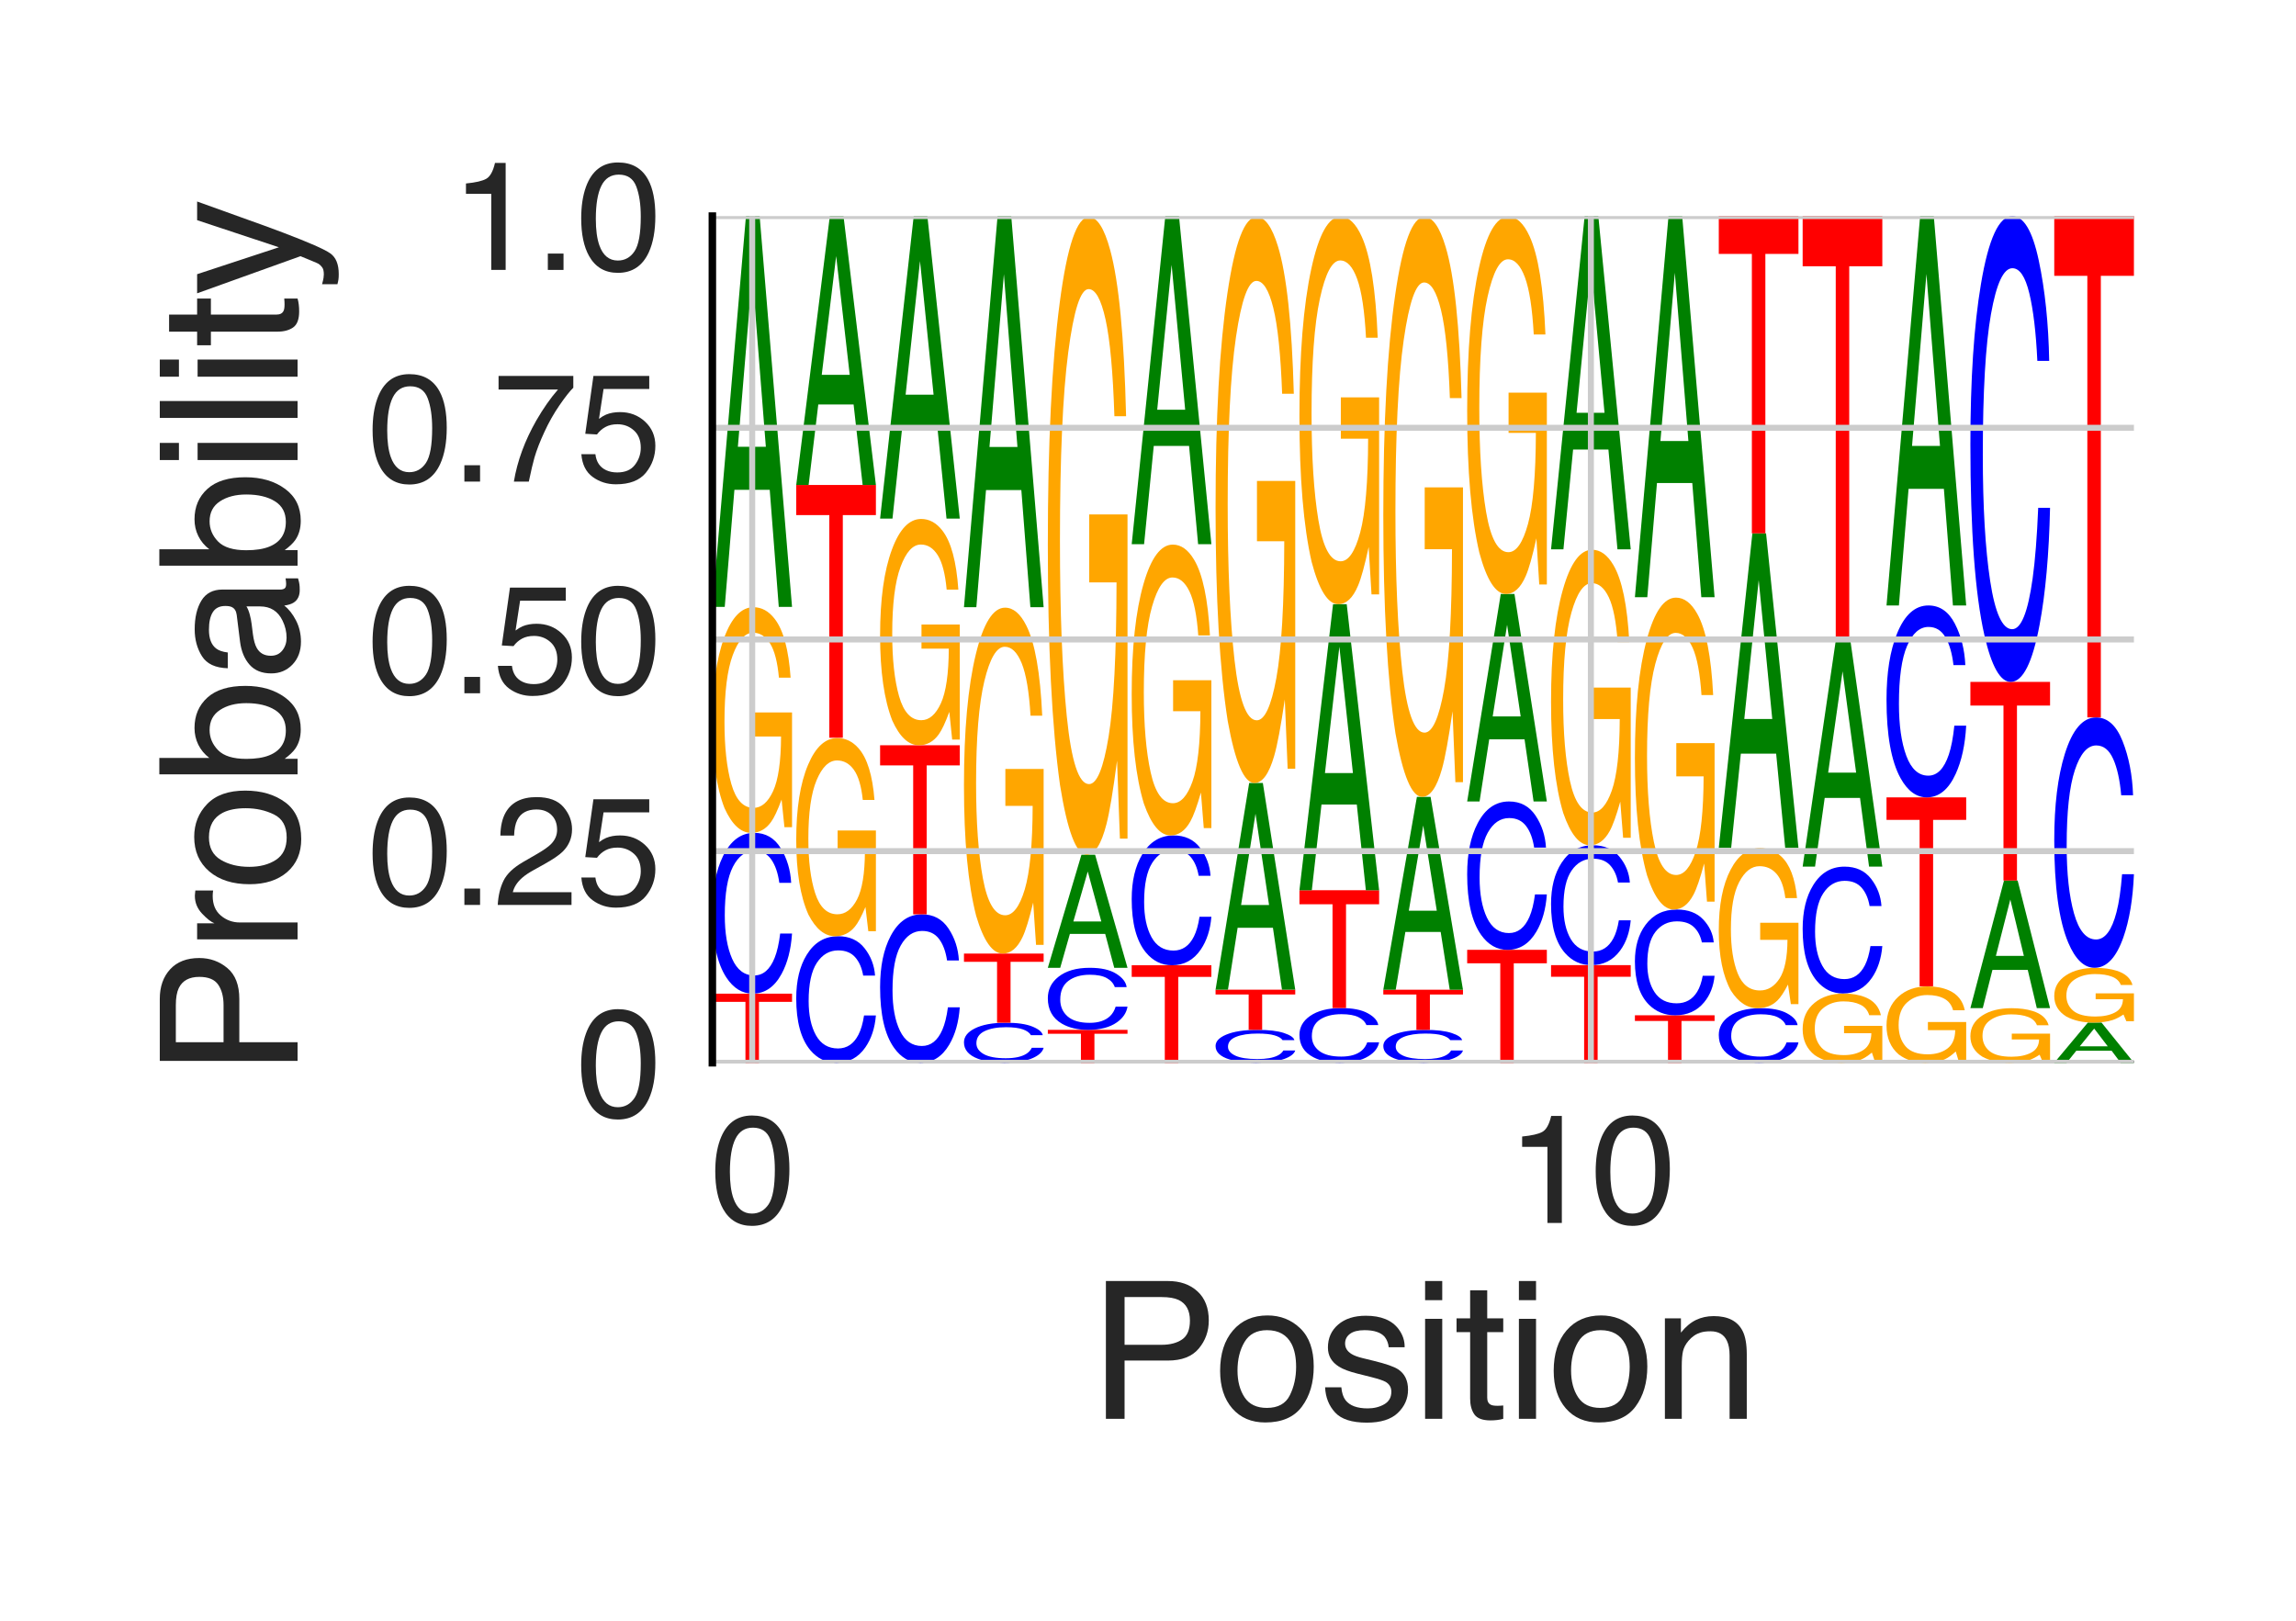 <?xml version="1.0" encoding="utf-8" standalone="no"?>
<!DOCTYPE svg PUBLIC "-//W3C//DTD SVG 1.1//EN"
  "http://www.w3.org/Graphics/SVG/1.1/DTD/svg11.dtd">
<svg height="216pt" version="1.1" viewBox="0 0 306 216" width="306pt" xmlns="http://www.w3.org/2000/svg" xmlns:xlink="http://www.w3.org/1999/xlink">
 <defs>
  <style type="text/css">*{stroke-linecap:butt;stroke-linejoin:round;}</style>
 </defs>
 <g id="figure_1">
  <g id="patch_1">
   <path d="M 0 216 
L 306 216 
L 306 0 
L 0 0 
z
" style="fill:#ffffff;"/>
  </g>
  <g id="axes_1">
   <g id="patch_2">
    <path d="M 94.94 141.64 
L 284.4 141.64 
L 284.4 28.8 
L 94.94 28.8 
z
" style="fill:#ffffff;"/>
   </g>
   <g id="line2d_1">
    <path clip-path="url(#p9d8a1fdedc)" d="M 94.94 141.64 
L 284.4 141.64 
" style="fill:none;stroke:#000000;stroke-linecap:round;stroke-width:0.5;"/>
   </g>
   <g id="patch_3">
    <path clip-path="url(#p9d8a1fdedc)" d="M 105.559 132.426 
L 105.559 133.524 
L 101.149 133.524 
L 101.149 141.64 
L 99.35 141.64 
L 99.35 133.524 
L 94.94 133.524 
L 94.94 132.426 
L 105.559 132.426 
z
" style="fill:#ff0000;"/>
   </g>
   <g id="patch_4">
    <path clip-path="url(#p9d8a1fdedc)" d="M 100.523 110.998 
Q 102.797 110.998 104.051 113.037 
Q 105.306 115.071 105.444 117.659 
L 103.864 117.659 
Q 103.595 115.696 102.792 114.548 
Q 101.989 113.396 100.539 113.396 
Q 98.771 113.396 97.683 115.51 
Q 96.596 117.619 96.596 121.98 
Q 96.596 125.557 97.576 127.781 
Q 98.56 130.002 100.508 130.002 
Q 102.299 130.002 103.238 127.662 
Q 103.733 126.43 103.978 124.418 
L 105.559 124.418 
Q 105.347 127.631 104.158 129.807 
Q 102.732 132.426 100.312 132.426 
Q 98.226 132.426 96.807 130.277 
Q 94.94 127.44 94.94 121.51 
Q 94.94 117.012 96.343 114.131 
Q 97.858 110.998 100.523 110.998 
z
M 100.197 110.998 
L 100.197 110.998 
z
" style="fill:#0000ff;"/>
   </g>
   <g id="patch_5">
    <path clip-path="url(#p9d8a1fdedc)" d="M 100.416 80.925 
Q 102.055 80.925 103.25 82.482 
Q 104.981 84.716 105.369 90.319 
L 103.812 90.319 
Q 103.526 87.188 102.632 85.756 
Q 101.738 84.324 100.376 84.324 
Q 98.763 84.324 97.659 87.306 
Q 96.555 90.281 96.555 96.176 
Q 96.555 101.268 97.464 104.468 
Q 98.376 107.668 100.432 107.668 
Q 102.006 107.668 103.039 105.427 
Q 104.072 103.179 104.095 98.156 
L 100.457 98.156 
L 100.457 94.95 
L 105.559 94.95 
L 105.559 110.238 
L 104.546 110.238 
L 104.166 106.56 
Q 103.369 108.72 102.751 109.56 
Q 101.713 110.998 100.115 110.998 
Q 98.052 110.998 96.563 107.711 
Q 94.94 103.584 94.94 96.388 
Q 94.94 89.211 96.522 84.972 
Q 98.026 80.925 100.416 80.925 
z
M 100.156 80.882 
L 100.156 80.882 
z
" style="fill:#ffa600;"/>
   </g>
   <g id="patch_6">
    <path clip-path="url(#p9d8a1fdedc)" d="M 102.068 59.543 
L 100.261 36.537 
L 98.34 59.543 
L 102.068 59.543 
z
M 99.419 28.8 
L 101.241 28.8 
L 105.559 80.882 
L 103.791 80.882 
L 102.586 65.283 
L 97.879 65.283 
L 96.591 80.882 
L 94.94 80.882 
L 99.419 28.8 
z
M 100.253 28.8 
L 100.253 28.8 
z
" style="fill:#008000;"/>
   </g>
   <g id="patch_7">
    <path clip-path="url(#p9d8a1fdedc)" d="M 111.701 124.775 
Q 113.975 124.775 115.229 126.379 
Q 116.483 127.98 116.622 130.018 
L 115.041 130.018 
Q 114.773 128.472 113.969 127.569 
Q 113.166 126.662 111.716 126.662 
Q 109.948 126.662 108.861 128.326 
Q 107.773 129.986 107.773 133.418 
Q 107.773 136.233 108.754 137.984 
Q 109.737 139.732 111.685 139.732 
Q 113.477 139.732 114.415 137.89 
Q 114.911 136.921 115.156 135.337 
L 116.736 135.337 
Q 116.525 137.866 115.336 139.579 
Q 113.909 141.64 111.49 141.64 
Q 109.403 141.64 107.985 139.948 
Q 106.118 137.716 106.118 133.049 
Q 106.118 129.508 107.521 127.241 
Q 109.036 124.775 111.701 124.775 
z
M 111.375 124.775 
L 111.375 124.775 
z
" style="fill:#0000ff;"/>
   </g>
   <g id="patch_8">
    <path clip-path="url(#p9d8a1fdedc)" d="M 111.594 98.363 
Q 113.232 98.363 114.427 99.729 
Q 116.159 101.692 116.546 106.613 
L 114.989 106.613 
Q 114.703 103.863 113.809 102.605 
Q 112.916 101.348 111.554 101.348 
Q 109.941 101.348 108.837 103.967 
Q 107.733 106.58 107.733 111.757 
Q 107.733 116.23 108.642 119.04 
Q 109.553 121.85 111.609 121.85 
Q 113.184 121.85 114.217 119.882 
Q 115.25 117.908 115.273 113.496 
L 111.635 113.496 
L 111.635 110.68 
L 116.736 110.68 
L 116.736 124.108 
L 115.724 124.108 
L 115.344 120.877 
Q 114.546 122.774 113.928 123.512 
Q 112.89 124.775 111.293 124.775 
Q 109.229 124.775 107.741 121.888 
Q 106.118 118.263 106.118 111.943 
Q 106.118 105.64 107.7 101.916 
Q 109.204 98.363 111.594 98.363 
z
M 111.333 98.324 
L 111.333 98.324 
z
" style="fill:#ffa600;"/>
   </g>
   <g id="patch_9">
    <path clip-path="url(#p9d8a1fdedc)" d="M 116.736 64.634 
L 116.736 68.648 
L 112.326 68.648 
L 112.326 98.324 
L 110.528 98.324 
L 110.528 68.648 
L 106.118 68.648 
L 106.118 64.634 
L 116.736 64.634 
z
" style="fill:#ff0000;"/>
   </g>
   <g id="patch_10">
    <path clip-path="url(#p9d8a1fdedc)" d="M 113.245 49.952 
L 111.439 34.123 
L 109.518 49.952 
L 113.245 49.952 
z
M 110.596 28.8 
L 112.418 28.8 
L 116.736 64.634 
L 114.969 64.634 
L 113.763 53.902 
L 109.057 53.902 
L 107.769 64.634 
L 106.118 64.634 
L 110.596 28.8 
z
M 111.431 28.8 
L 111.431 28.8 
z
" style="fill:#008000;"/>
   </g>
   <g id="patch_11">
    <path clip-path="url(#p9d8a1fdedc)" d="M 122.878 121.855 
Q 125.152 121.855 126.407 123.737 
Q 127.661 125.616 127.799 128.005 
L 126.219 128.005 
Q 125.95 126.192 125.147 125.133 
Q 124.344 124.069 122.894 124.069 
Q 121.126 124.069 120.039 126.021 
Q 118.951 127.968 118.951 131.995 
Q 118.951 135.297 119.932 137.352 
Q 120.915 139.402 122.863 139.402 
Q 124.654 139.402 125.593 137.241 
Q 126.088 136.103 126.334 134.246 
L 127.914 134.246 
Q 127.703 137.212 126.514 139.222 
Q 125.087 141.64 122.667 141.64 
Q 120.581 141.64 119.162 139.655 
Q 117.295 137.036 117.295 131.561 
Q 117.295 127.408 118.698 124.748 
Q 120.213 121.855 122.878 121.855 
z
M 122.552 121.855 
L 122.552 121.855 
z
" style="fill:#0000ff;"/>
   </g>
   <g id="patch_12">
    <path clip-path="url(#p9d8a1fdedc)" d="M 127.914 99.323 
L 127.914 102.007 
L 123.504 102.007 
L 123.504 121.855 
L 121.705 121.855 
L 121.705 102.007 
L 117.295 102.007 
L 117.295 99.323 
L 127.914 99.323 
z
" style="fill:#ff0000;"/>
   </g>
   <g id="patch_13">
    <path clip-path="url(#p9d8a1fdedc)" d="M 122.772 69.163 
Q 124.41 69.163 125.605 70.724 
Q 127.337 72.965 127.724 78.584 
L 126.167 78.584 
Q 125.881 75.443 124.987 74.007 
Q 124.093 72.572 122.731 72.572 
Q 121.118 72.572 120.014 75.562 
Q 118.911 78.546 118.911 84.458 
Q 118.911 89.565 119.819 92.774 
Q 120.731 95.983 122.787 95.983 
Q 124.362 95.983 125.395 93.735 
Q 126.428 91.481 126.45 86.443 
L 122.812 86.443 
L 122.812 83.228 
L 127.914 83.228 
L 127.914 98.561 
L 126.901 98.561 
L 126.521 94.871 
Q 125.724 97.038 125.106 97.88 
Q 124.068 99.323 122.47 99.323 
Q 120.407 99.323 118.918 96.026 
Q 117.295 91.887 117.295 84.67 
Q 117.295 77.472 118.878 73.221 
Q 120.382 69.163 122.772 69.163 
z
M 122.511 69.119 
L 122.511 69.119 
z
" style="fill:#ffa600;"/>
   </g>
   <g id="patch_14">
    <path clip-path="url(#p9d8a1fdedc)" d="M 124.423 52.6 
L 122.616 34.789 
L 120.696 52.6 
L 124.423 52.6 
z
M 121.774 28.8 
L 123.596 28.8 
L 127.914 69.119 
L 126.146 69.119 
L 124.941 57.044 
L 120.234 57.044 
L 118.946 69.119 
L 117.295 69.119 
L 121.774 28.8 
z
M 122.608 28.8 
L 122.608 28.8 
z
" style="fill:#008000;"/>
   </g>
   <g id="patch_15">
    <path clip-path="url(#p9d8a1fdedc)" d="M 134.056 136.303 
Q 136.33 136.303 137.584 136.811 
Q 138.838 137.317 138.977 137.962 
L 137.396 137.962 
Q 137.128 137.473 136.325 137.187 
Q 135.521 136.9 134.072 136.9 
Q 132.304 136.9 131.216 137.427 
Q 130.129 137.952 130.129 139.038 
Q 130.129 139.929 131.109 140.483 
Q 132.092 141.036 134.04 141.036 
Q 135.832 141.036 136.771 140.453 
Q 137.266 140.146 137.511 139.645 
L 139.091 139.645 
Q 138.88 140.446 137.691 140.988 
Q 136.265 141.64 133.845 141.64 
Q 131.758 141.64 130.34 141.105 
Q 128.473 140.398 128.473 138.921 
Q 128.473 137.801 129.876 137.083 
Q 131.391 136.303 134.056 136.303 
z
M 133.73 136.303 
L 133.73 136.303 
z
" style="fill:#0000ff;"/>
   </g>
   <g id="patch_16">
    <path clip-path="url(#p9d8a1fdedc)" d="M 139.091 127.086 
L 139.091 128.184 
L 134.681 128.184 
L 134.681 136.303 
L 132.883 136.303 
L 132.883 128.184 
L 128.473 128.184 
L 128.473 127.086 
L 139.091 127.086 
z
" style="fill:#ff0000;"/>
   </g>
   <g id="patch_17">
    <path clip-path="url(#p9d8a1fdedc)" d="M 133.949 80.986 
Q 135.587 80.986 136.782 83.371 
Q 138.514 86.797 138.902 95.385 
L 137.344 95.385 
Q 137.058 90.585 136.165 88.391 
Q 135.271 86.196 133.909 86.196 
Q 132.296 86.196 131.192 90.767 
Q 130.088 95.328 130.088 104.365 
Q 130.088 112.171 130.997 117.076 
Q 131.909 121.981 133.964 121.981 
Q 135.539 121.981 136.572 118.545 
Q 137.605 115.1 137.628 107.4 
L 133.99 107.4 
L 133.99 102.485 
L 139.091 102.485 
L 139.091 125.922 
L 138.079 125.922 
L 137.699 120.282 
Q 136.901 123.593 136.284 124.882 
Q 135.246 127.086 133.648 127.086 
Q 131.584 127.086 130.096 122.048 
Q 128.473 115.721 128.473 104.689 
Q 128.473 93.687 130.055 87.188 
Q 131.559 80.986 133.949 80.986 
z
M 133.688 80.919 
L 133.688 80.919 
z
" style="fill:#ffa600;"/>
   </g>
   <g id="patch_18">
    <path clip-path="url(#p9d8a1fdedc)" d="M 135.6 59.565 
L 133.794 36.542 
L 131.873 59.565 
L 135.6 59.565 
z
M 132.951 28.8 
L 134.773 28.8 
L 139.091 80.919 
L 137.324 80.919 
L 136.119 65.309 
L 131.412 65.309 
L 130.124 80.919 
L 128.473 80.919 
L 132.951 28.8 
z
M 133.786 28.8 
L 133.786 28.8 
z
" style="fill:#008000;"/>
   </g>
   <g id="patch_19">
    <path clip-path="url(#p9d8a1fdedc)" d="M 150.269 137.253 
L 150.269 137.776 
L 145.859 137.776 
L 145.859 141.64 
L 144.06 141.64 
L 144.06 137.776 
L 139.65 137.776 
L 139.65 137.253 
L 150.269 137.253 
z
" style="fill:#ff0000;"/>
   </g>
   <g id="patch_20">
    <path clip-path="url(#p9d8a1fdedc)" d="M 145.233 128.982 
Q 147.507 128.982 148.762 129.769 
Q 150.016 130.554 150.154 131.553 
L 148.574 131.553 
Q 148.305 130.795 147.502 130.352 
Q 146.699 129.907 145.249 129.907 
Q 143.481 129.907 142.394 130.723 
Q 141.306 131.538 141.306 133.221 
Q 141.306 134.602 142.287 135.46 
Q 143.27 136.318 145.218 136.318 
Q 147.009 136.318 147.948 135.414 
Q 148.444 134.939 148.689 134.162 
L 150.269 134.162 
Q 150.058 135.402 148.869 136.242 
Q 147.442 137.253 145.022 137.253 
Q 142.936 137.253 141.517 136.424 
Q 139.65 135.329 139.65 133.04 
Q 139.65 131.303 141.053 130.191 
Q 142.568 128.982 145.233 128.982 
z
M 144.908 128.982 
L 144.908 128.982 
z
" style="fill:#0000ff;"/>
   </g>
   <g id="patch_21">
    <path clip-path="url(#p9d8a1fdedc)" d="M 146.778 122.807 
L 144.971 116.15 
L 143.051 122.807 
L 146.778 122.807 
z
M 144.129 113.912 
L 145.951 113.912 
L 150.269 128.982 
L 148.501 128.982 
L 147.296 124.468 
L 142.589 124.468 
L 141.301 128.982 
L 139.65 128.982 
L 144.129 113.912 
z
M 144.964 113.912 
L 144.964 113.912 
z
" style="fill:#008000;"/>
   </g>
   <g id="patch_22">
    <path clip-path="url(#p9d8a1fdedc)" d="M 145.127 28.923 
Q 146.765 28.923 147.96 33.321 
Q 149.692 39.637 150.079 55.47 
L 148.522 55.47 
Q 148.236 46.621 147.342 42.575 
Q 146.448 38.529 145.086 38.529 
Q 143.473 38.529 142.37 46.955 
Q 141.266 55.364 141.266 72.024 
Q 141.266 86.415 142.175 95.457 
Q 143.086 104.5 145.142 104.5 
Q 146.717 104.5 147.75 98.166 
Q 148.783 91.816 148.806 77.619 
L 145.167 77.619 
L 145.167 68.559 
L 150.269 68.559 
L 150.269 111.765 
L 149.256 111.765 
L 148.876 101.368 
Q 148.079 107.473 147.461 109.848 
Q 146.423 113.912 144.825 113.912 
Q 142.762 113.912 141.273 104.623 
Q 139.65 92.959 139.65 72.622 
Q 139.65 52.339 141.233 40.358 
Q 142.737 28.923 145.127 28.923 
z
M 144.866 28.8 
L 144.866 28.8 
z
" style="fill:#ffa600;"/>
   </g>
   <g id="patch_23">
    <path clip-path="url(#p9d8a1fdedc)" d="M 161.447 128.644 
L 161.447 130.193 
L 157.037 130.193 
L 157.037 141.64 
L 155.238 141.64 
L 155.238 130.193 
L 150.828 130.193 
L 150.828 128.644 
L 161.447 128.644 
z
" style="fill:#ff0000;"/>
   </g>
   <g id="patch_24">
    <path clip-path="url(#p9d8a1fdedc)" d="M 156.411 111.341 
Q 158.685 111.341 159.939 112.987 
Q 161.194 114.63 161.332 116.72 
L 159.752 116.72 
Q 159.483 115.134 158.68 114.207 
Q 157.877 113.277 156.427 113.277 
Q 154.659 113.277 153.571 114.984 
Q 152.484 116.687 152.484 120.209 
Q 152.484 123.097 153.464 124.894 
Q 154.447 126.687 156.395 126.687 
Q 158.187 126.687 159.126 124.797 
Q 159.621 123.802 159.866 122.177 
L 161.447 122.177 
Q 161.235 124.772 160.046 126.529 
Q 158.62 128.644 156.2 128.644 
Q 154.114 128.644 152.695 126.909 
Q 150.828 124.618 150.828 119.83 
Q 150.828 116.197 152.231 113.871 
Q 153.746 111.341 156.411 111.341 
z
M 156.085 111.341 
L 156.085 111.341 
z
" style="fill:#0000ff;"/>
   </g>
   <g id="patch_25">
    <path clip-path="url(#p9d8a1fdedc)" d="M 156.304 72.581 
Q 157.942 72.581 159.138 74.587 
Q 160.869 77.467 161.257 84.688 
L 159.7 84.688 
Q 159.414 80.652 158.52 78.807 
Q 157.626 76.962 156.264 76.962 
Q 154.651 76.962 153.547 80.805 
Q 152.443 84.64 152.443 92.238 
Q 152.443 98.8 153.352 102.924 
Q 154.264 107.048 156.32 107.048 
Q 157.894 107.048 158.927 104.16 
Q 159.96 101.264 159.983 94.789 
L 156.345 94.789 
L 156.345 90.657 
L 161.447 90.657 
L 161.447 110.362 
L 160.434 110.362 
L 160.054 105.62 
Q 159.257 108.404 158.639 109.487 
Q 157.601 111.341 156.003 111.341 
Q 153.94 111.341 152.451 107.104 
Q 150.828 101.785 150.828 92.51 
Q 150.828 83.26 152.41 77.796 
Q 153.914 72.581 156.304 72.581 
z
M 156.044 72.525 
L 156.044 72.525 
z
" style="fill:#ffa600;"/>
   </g>
   <g id="patch_26">
    <path clip-path="url(#p9d8a1fdedc)" d="M 157.955 54.61 
L 156.149 35.295 
L 154.228 54.61 
L 157.955 54.61 
z
M 155.307 28.8 
L 157.129 28.8 
L 161.447 72.525 
L 159.679 72.525 
L 158.474 59.429 
L 153.767 59.429 
L 152.479 72.525 
L 150.828 72.525 
L 155.307 28.8 
z
M 156.141 28.8 
L 156.141 28.8 
z
" style="fill:#008000;"/>
   </g>
   <g id="patch_27">
    <path clip-path="url(#p9d8a1fdedc)" d="M 167.589 137.255 
Q 169.863 137.255 171.117 137.672 
Q 172.371 138.089 172.509 138.618 
L 170.929 138.618 
Q 170.661 138.216 169.857 137.982 
Q 169.054 137.746 167.604 137.746 
Q 165.836 137.746 164.749 138.178 
Q 163.661 138.61 163.661 139.502 
Q 163.661 140.234 164.642 140.69 
Q 165.625 141.144 167.573 141.144 
Q 169.365 141.144 170.303 140.665 
Q 170.799 140.413 171.044 140.001 
L 172.624 140.001 
Q 172.413 140.659 171.224 141.104 
Q 169.797 141.64 167.377 141.64 
Q 165.291 141.64 163.873 141.2 
Q 162.005 140.62 162.005 139.406 
Q 162.005 138.486 163.408 137.896 
Q 164.924 137.255 167.589 137.255 
z
M 167.263 137.255 
L 167.263 137.255 
z
" style="fill:#0000ff;"/>
   </g>
   <g id="patch_28">
    <path clip-path="url(#p9d8a1fdedc)" d="M 172.624 131.899 
L 172.624 132.537 
L 168.214 132.537 
L 168.214 137.255 
L 166.415 137.255 
L 166.415 132.537 
L 162.005 132.537 
L 162.005 131.899 
L 172.624 131.899 
z
" style="fill:#ff0000;"/>
   </g>
   <g id="patch_29">
    <path clip-path="url(#p9d8a1fdedc)" d="M 169.133 120.612 
L 167.327 108.444 
L 165.406 120.612 
L 169.133 120.612 
z
M 166.484 104.351 
L 168.306 104.351 
L 172.624 131.899 
L 170.857 131.899 
L 169.651 123.648 
L 164.945 123.648 
L 163.656 131.899 
L 162.005 131.899 
L 166.484 104.351 
z
M 167.319 104.351 
L 167.319 104.351 
z
" style="fill:#008000;"/>
   </g>
   <g id="patch_30">
    <path clip-path="url(#p9d8a1fdedc)" d="M 167.482 28.909 
Q 169.12 28.909 170.315 32.813 
Q 172.047 38.42 172.434 52.474 
L 170.877 52.474 
Q 170.591 44.619 169.697 41.028 
Q 168.804 37.436 167.441 37.436 
Q 165.829 37.436 164.725 44.916 
Q 163.621 52.381 163.621 67.169 
Q 163.621 79.943 164.53 87.97 
Q 165.441 95.997 167.497 95.997 
Q 169.072 95.997 170.105 90.375 
Q 171.138 84.737 171.161 72.135 
L 167.522 72.135 
L 167.522 64.093 
L 172.624 64.093 
L 172.624 102.446 
L 171.611 102.446 
L 171.232 93.217 
Q 170.434 98.636 169.816 100.744 
Q 168.778 104.351 167.181 104.351 
Q 165.117 104.351 163.628 96.106 
Q 162.005 85.752 162.005 67.7 
Q 162.005 49.695 163.588 39.06 
Q 165.092 28.909 167.482 28.909 
z
M 167.221 28.8 
L 167.221 28.8 
z
" style="fill:#ffa600;"/>
   </g>
   <g id="patch_31">
    <path clip-path="url(#p9d8a1fdedc)" d="M 178.766 134.347 
Q 181.04 134.347 182.294 135.041 
Q 183.549 135.733 183.687 136.614 
L 182.107 136.614 
Q 181.838 135.946 181.035 135.555 
Q 180.232 135.163 178.782 135.163 
Q 177.014 135.163 175.926 135.882 
Q 174.839 136.6 174.839 138.085 
Q 174.839 139.302 175.819 140.059 
Q 176.803 140.815 178.751 140.815 
Q 180.542 140.815 181.481 140.018 
Q 181.976 139.599 182.221 138.914 
L 183.802 138.914 
Q 183.591 140.008 182.401 140.749 
Q 180.975 141.64 178.555 141.64 
Q 176.469 141.64 175.05 140.908 
Q 173.183 139.943 173.183 137.925 
Q 173.183 136.394 174.586 135.413 
Q 176.101 134.347 178.766 134.347 
z
M 178.44 134.347 
L 178.44 134.347 
z
" style="fill:#0000ff;"/>
   </g>
   <g id="patch_32">
    <path clip-path="url(#p9d8a1fdedc)" d="M 183.802 118.643 
L 183.802 120.514 
L 179.392 120.514 
L 179.392 134.347 
L 177.593 134.347 
L 177.593 120.514 
L 173.183 120.514 
L 173.183 118.643 
L 183.802 118.643 
z
" style="fill:#ff0000;"/>
   </g>
   <g id="patch_33">
    <path clip-path="url(#p9d8a1fdedc)" d="M 180.311 103.025 
L 178.504 86.186 
L 176.584 103.025 
L 180.311 103.025 
z
M 177.662 80.523 
L 179.484 80.523 
L 183.802 118.643 
L 182.034 118.643 
L 180.829 107.226 
L 176.122 107.226 
L 174.834 118.643 
L 173.183 118.643 
L 177.662 80.523 
z
M 178.496 80.523 
L 178.496 80.523 
z
" style="fill:#008000;"/>
   </g>
   <g id="patch_34">
    <path clip-path="url(#p9d8a1fdedc)" d="M 178.66 28.875 
Q 180.298 28.875 181.493 31.548 
Q 183.225 35.386 183.612 45.008 
L 182.055 45.008 
Q 181.769 39.63 180.875 37.171 
Q 179.981 34.712 178.619 34.712 
Q 177.006 34.712 175.902 39.833 
Q 174.798 44.943 174.798 55.068 
Q 174.798 63.813 175.707 69.308 
Q 176.619 74.803 178.675 74.803 
Q 180.25 74.803 181.283 70.955 
Q 182.316 67.095 182.338 58.468 
L 178.7 58.468 
L 178.7 52.962 
L 183.802 52.962 
L 183.802 79.219 
L 182.789 79.219 
L 182.409 72.9 
Q 181.612 76.61 180.994 78.053 
Q 179.956 80.523 178.358 80.523 
Q 176.295 80.523 174.806 74.878 
Q 173.183 67.79 173.183 55.431 
Q 173.183 43.105 174.765 35.824 
Q 176.269 28.875 178.66 28.875 
z
M 178.399 28.8 
L 178.399 28.8 
z
" style="fill:#ffa600;"/>
   </g>
   <g id="patch_35">
    <path clip-path="url(#p9d8a1fdedc)" d="M 189.944 137.257 
Q 192.218 137.257 193.472 137.674 
Q 194.726 138.09 194.865 138.619 
L 193.284 138.619 
Q 193.016 138.218 192.213 137.983 
Q 191.409 137.747 189.959 137.747 
Q 188.191 137.747 187.104 138.18 
Q 186.017 138.611 186.017 139.503 
Q 186.017 140.235 186.997 140.69 
Q 187.98 141.144 189.928 141.144 
Q 191.72 141.144 192.658 140.665 
Q 193.154 140.413 193.399 140.002 
L 194.979 140.002 
Q 194.768 140.659 193.579 141.104 
Q 192.153 141.64 189.733 141.64 
Q 187.646 141.64 186.228 141.2 
Q 184.361 140.62 184.361 139.407 
Q 184.361 138.487 185.764 137.898 
Q 187.279 137.257 189.944 137.257 
z
M 189.618 137.257 
L 189.618 137.257 
z
" style="fill:#0000ff;"/>
   </g>
   <g id="patch_36">
    <path clip-path="url(#p9d8a1fdedc)" d="M 194.979 131.903 
L 194.979 132.541 
L 190.569 132.541 
L 190.569 137.257 
L 188.771 137.257 
L 188.771 132.541 
L 184.361 132.541 
L 184.361 131.903 
L 194.979 131.903 
z
" style="fill:#ff0000;"/>
   </g>
   <g id="patch_37">
    <path clip-path="url(#p9d8a1fdedc)" d="M 191.488 121.372 
L 189.682 110.018 
L 187.761 121.372 
L 191.488 121.372 
z
M 188.839 106.2 
L 190.661 106.2 
L 194.979 131.903 
L 193.212 131.903 
L 192.007 124.205 
L 187.3 124.205 
L 186.012 131.903 
L 184.361 131.903 
L 188.839 106.2 
z
M 189.674 106.2 
L 189.674 106.2 
z
" style="fill:#008000;"/>
   </g>
   <g id="patch_38">
    <path clip-path="url(#p9d8a1fdedc)" d="M 189.837 28.912 
Q 191.475 28.912 192.67 32.912 
Q 194.402 38.655 194.789 53.054 
L 193.232 53.054 
Q 192.946 45.006 192.052 41.327 
Q 191.159 37.647 189.797 37.647 
Q 188.184 37.647 187.08 45.31 
Q 185.976 52.958 185.976 68.108 
Q 185.976 81.195 186.885 89.418 
Q 187.796 97.641 189.852 97.641 
Q 191.427 97.641 192.46 91.882 
Q 193.493 86.106 193.516 73.196 
L 189.878 73.196 
L 189.878 64.956 
L 194.979 64.956 
L 194.979 104.248 
L 193.967 104.248 
L 193.587 94.793 
Q 192.789 100.345 192.171 102.505 
Q 191.133 106.2 189.536 106.2 
Q 187.472 106.2 185.984 97.753 
Q 184.361 87.146 184.361 68.652 
Q 184.361 50.206 185.943 39.311 
Q 187.447 28.912 189.837 28.912 
z
M 189.576 28.8 
L 189.576 28.8 
z
" style="fill:#ffa600;"/>
   </g>
   <g id="patch_39">
    <path clip-path="url(#p9d8a1fdedc)" d="M 206.157 126.59 
L 206.157 128.383 
L 201.747 128.383 
L 201.747 141.64 
L 199.948 141.64 
L 199.948 128.383 
L 195.538 128.383 
L 195.538 126.59 
L 206.157 126.59 
z
" style="fill:#ff0000;"/>
   </g>
   <g id="patch_40">
    <path clip-path="url(#p9d8a1fdedc)" d="M 201.121 106.814 
Q 203.395 106.814 204.65 108.695 
Q 205.904 110.572 206.042 112.961 
L 204.462 112.961 
Q 204.193 111.149 203.39 110.09 
Q 202.587 109.026 201.137 109.026 
Q 199.369 109.026 198.282 110.977 
Q 197.194 112.924 197.194 116.949 
Q 197.194 120.25 198.175 122.303 
Q 199.158 124.352 201.106 124.352 
Q 202.897 124.352 203.836 122.193 
Q 204.332 121.056 204.577 119.199 
L 206.157 119.199 
Q 205.946 122.164 204.757 124.172 
Q 203.33 126.59 200.91 126.59 
Q 198.824 126.59 197.405 124.606 
Q 195.538 121.988 195.538 116.515 
Q 195.538 112.364 196.941 109.705 
Q 198.456 106.814 201.121 106.814 
z
M 200.795 106.814 
L 200.795 106.814 
z
" style="fill:#0000ff;"/>
   </g>
   <g id="patch_41">
    <path clip-path="url(#p9d8a1fdedc)" d="M 202.666 95.484 
L 200.859 83.269 
L 198.939 95.484 
L 202.666 95.484 
z
M 200.017 79.162 
L 201.839 79.162 
L 206.157 106.814 
L 204.389 106.814 
L 203.184 98.532 
L 198.477 98.532 
L 197.189 106.814 
L 195.538 106.814 
L 200.017 79.162 
z
M 200.851 79.162 
L 200.851 79.162 
z
" style="fill:#008000;"/>
   </g>
   <g id="patch_42">
    <path clip-path="url(#p9d8a1fdedc)" d="M 201.015 28.873 
Q 202.653 28.873 203.848 31.475 
Q 205.58 35.212 205.967 44.581 
L 204.41 44.581 
Q 204.124 39.345 203.23 36.951 
Q 202.336 34.556 200.974 34.556 
Q 199.361 34.556 198.257 39.543 
Q 197.154 44.518 197.154 54.376 
Q 197.154 62.891 198.063 68.242 
Q 198.974 73.592 201.03 73.592 
Q 202.605 73.592 203.638 69.845 
Q 204.671 66.087 204.694 57.687 
L 201.055 57.687 
L 201.055 52.326 
L 206.157 52.326 
L 206.157 77.892 
L 205.144 77.892 
L 204.764 71.74 
Q 203.967 75.352 203.349 76.757 
Q 202.311 79.162 200.713 79.162 
Q 198.65 79.162 197.161 73.665 
Q 195.538 66.764 195.538 54.73 
Q 195.538 42.728 197.121 35.639 
Q 198.625 28.873 201.015 28.873 
z
M 200.754 28.8 
L 200.754 28.8 
z
" style="fill:#ffa600;"/>
   </g>
   <g id="patch_43">
    <path clip-path="url(#p9d8a1fdedc)" d="M 217.335 128.625 
L 217.335 130.175 
L 212.925 130.175 
L 212.925 141.64 
L 211.126 141.64 
L 211.126 130.175 
L 206.716 130.175 
L 206.716 128.625 
L 217.335 128.625 
z
" style="fill:#ff0000;"/>
   </g>
   <g id="patch_44">
    <path clip-path="url(#p9d8a1fdedc)" d="M 212.299 112.652 
Q 214.573 112.652 215.827 114.171 
Q 217.082 115.688 217.22 117.617 
L 215.639 117.617 
Q 215.371 116.154 214.568 115.298 
Q 213.765 114.439 212.315 114.439 
Q 210.547 114.439 209.459 116.015 
Q 208.372 117.587 208.372 120.838 
Q 208.372 123.504 209.352 125.163 
Q 210.335 126.818 212.283 126.818 
Q 214.075 126.818 215.014 125.073 
Q 215.509 124.155 215.754 122.655 
L 217.335 122.655 
Q 217.123 125.05 215.934 126.672 
Q 214.508 128.625 212.088 128.625 
Q 210.002 128.625 208.583 127.022 
Q 206.716 124.908 206.716 120.488 
Q 206.716 117.135 208.119 114.987 
Q 209.634 112.652 212.299 112.652 
z
M 211.973 112.652 
L 211.973 112.652 
z
" style="fill:#0000ff;"/>
   </g>
   <g id="patch_45">
    <path clip-path="url(#p9d8a1fdedc)" d="M 212.192 73.268 
Q 213.83 73.268 215.025 75.306 
Q 216.757 78.233 217.145 85.57 
L 215.588 85.57 
Q 215.301 81.469 214.408 79.594 
Q 213.514 77.719 212.152 77.719 
Q 210.539 77.719 209.435 81.624 
Q 208.331 85.521 208.331 93.241 
Q 208.331 99.91 209.24 104.1 
Q 210.152 108.29 212.207 108.29 
Q 213.782 108.29 214.815 105.355 
Q 215.848 102.412 215.871 95.834 
L 212.233 95.834 
L 212.233 91.635 
L 217.335 91.635 
L 217.335 111.657 
L 216.322 111.657 
L 215.942 106.839 
Q 215.144 109.668 214.527 110.768 
Q 213.489 112.652 211.891 112.652 
Q 209.827 112.652 208.339 108.347 
Q 206.716 102.942 206.716 93.518 
Q 206.716 84.119 208.298 78.567 
Q 209.802 73.268 212.192 73.268 
z
M 211.931 73.211 
L 211.931 73.211 
z
" style="fill:#ffa600;"/>
   </g>
   <g id="patch_46">
    <path clip-path="url(#p9d8a1fdedc)" d="M 213.843 55.015 
L 212.037 35.397 
L 210.116 55.015 
L 213.843 55.015 
z
M 211.194 28.8 
L 213.017 28.8 
L 217.335 73.211 
L 215.567 73.211 
L 214.362 59.91 
L 209.655 59.91 
L 208.367 73.211 
L 206.716 73.211 
L 211.194 28.8 
z
M 212.029 28.8 
L 212.029 28.8 
z
" style="fill:#008000;"/>
   </g>
   <g id="patch_47">
    <path clip-path="url(#p9d8a1fdedc)" d="M 228.512 135.311 
L 228.512 136.065 
L 224.102 136.065 
L 224.102 141.64 
L 222.303 141.64 
L 222.303 136.065 
L 217.893 136.065 
L 217.893 135.311 
L 228.512 135.311 
z
" style="fill:#ff0000;"/>
   </g>
   <g id="patch_48">
    <path clip-path="url(#p9d8a1fdedc)" d="M 223.477 121.215 
Q 225.751 121.215 227.005 122.556 
Q 228.259 123.894 228.397 125.597 
L 226.817 125.597 
Q 226.548 124.305 225.745 123.55 
Q 224.942 122.792 223.492 122.792 
Q 221.724 122.792 220.637 124.183 
Q 219.549 125.57 219.549 128.439 
Q 219.549 130.792 220.53 132.255 
Q 221.513 133.716 223.461 133.716 
Q 225.252 133.716 226.191 132.177 
Q 226.687 131.366 226.932 130.043 
L 228.512 130.043 
Q 228.301 132.156 227.112 133.588 
Q 225.685 135.311 223.265 135.311 
Q 221.179 135.311 219.761 133.897 
Q 217.893 132.031 217.893 128.13 
Q 217.893 125.171 219.296 123.276 
Q 220.811 121.215 223.477 121.215 
z
M 223.151 121.215 
L 223.151 121.215 
z
" style="fill:#0000ff;"/>
   </g>
   <g id="patch_49">
    <path clip-path="url(#p9d8a1fdedc)" d="M 223.37 79.65 
Q 225.008 79.65 226.203 81.801 
Q 227.935 84.89 228.322 92.633 
L 226.765 92.633 
Q 226.479 88.305 225.585 86.326 
Q 224.691 84.347 223.329 84.347 
Q 221.717 84.347 220.613 88.469 
Q 219.509 92.581 219.509 100.729 
Q 219.509 107.767 220.418 112.189 
Q 221.329 116.612 223.385 116.612 
Q 224.96 116.612 225.993 113.514 
Q 227.026 110.408 227.049 103.465 
L 223.41 103.465 
L 223.41 99.034 
L 228.512 99.034 
L 228.512 120.165 
L 227.499 120.165 
L 227.12 115.08 
Q 226.322 118.066 225.704 119.227 
Q 224.666 121.215 223.069 121.215 
Q 221.005 121.215 219.516 116.672 
Q 217.893 110.968 217.893 101.022 
Q 217.893 91.101 219.476 85.242 
Q 220.98 79.65 223.37 79.65 
z
M 223.109 79.59 
L 223.109 79.59 
z
" style="fill:#ffa600;"/>
   </g>
   <g id="patch_50">
    <path clip-path="url(#p9d8a1fdedc)" d="M 225.021 58.78 
L 223.214 36.345 
L 221.294 58.78 
L 225.021 58.78 
z
M 222.372 28.8 
L 224.194 28.8 
L 228.512 79.59 
L 226.744 79.59 
L 225.539 64.378 
L 220.833 64.378 
L 219.544 79.59 
L 217.893 79.59 
L 222.372 28.8 
z
M 223.207 28.8 
L 223.207 28.8 
z
" style="fill:#008000;"/>
   </g>
   <g id="patch_51">
    <path clip-path="url(#p9d8a1fdedc)" d="M 234.654 134.364 
Q 236.928 134.364 238.182 135.056 
Q 239.437 135.747 239.575 136.626 
L 237.995 136.626 
Q 237.726 135.959 236.923 135.569 
Q 236.12 135.178 234.67 135.178 
Q 232.902 135.178 231.814 135.896 
Q 230.727 136.612 230.727 138.093 
Q 230.727 139.307 231.707 140.063 
Q 232.691 140.817 234.638 140.817 
Q 236.43 140.817 237.369 140.022 
Q 237.864 139.604 238.109 138.921 
L 239.69 138.921 
Q 239.478 140.012 238.289 140.751 
Q 236.863 141.64 234.443 141.64 
Q 232.357 141.64 230.938 140.91 
Q 229.071 139.947 229.071 137.933 
Q 229.071 136.406 230.474 135.428 
Q 231.989 134.364 234.654 134.364 
z
M 234.328 134.364 
L 234.328 134.364 
z
" style="fill:#0000ff;"/>
   </g>
   <g id="patch_52">
    <path clip-path="url(#p9d8a1fdedc)" d="M 234.547 113.027 
Q 236.186 113.027 237.381 114.131 
Q 239.112 115.717 239.5 119.692 
L 237.943 119.692 
Q 237.657 117.47 236.763 116.454 
Q 235.869 115.439 234.507 115.439 
Q 232.894 115.439 231.79 117.554 
Q 230.686 119.665 230.686 123.848 
Q 230.686 127.461 231.595 129.731 
Q 232.507 132.001 234.563 132.001 
Q 236.137 132.001 237.17 130.411 
Q 238.203 128.817 238.226 125.252 
L 234.588 125.252 
L 234.588 122.978 
L 239.69 122.978 
L 239.69 133.825 
L 238.677 133.825 
L 238.297 131.215 
Q 237.5 132.747 236.882 133.344 
Q 235.844 134.364 234.246 134.364 
Q 232.183 134.364 230.694 132.032 
Q 229.071 129.104 229.071 123.998 
Q 229.071 118.906 230.653 115.898 
Q 232.157 113.027 234.547 113.027 
z
M 234.287 112.996 
L 234.287 112.996 
z
" style="fill:#ffa600;"/>
   </g>
   <g id="patch_53">
    <path clip-path="url(#p9d8a1fdedc)" d="M 236.198 95.824 
L 234.392 77.31 
L 232.471 95.824 
L 236.198 95.824 
z
M 233.55 71.083 
L 235.372 71.083 
L 239.69 112.996 
L 237.922 112.996 
L 236.717 100.443 
L 232.01 100.443 
L 230.722 112.996 
L 229.071 112.996 
L 233.55 71.083 
z
M 234.384 71.083 
L 234.384 71.083 
z
" style="fill:#008000;"/>
   </g>
   <g id="patch_54">
    <path clip-path="url(#p9d8a1fdedc)" d="M 239.69 28.8 
L 239.69 33.838 
L 235.28 33.838 
L 235.28 71.083 
L 233.481 71.083 
L 233.481 33.838 
L 229.071 33.838 
L 229.071 28.8 
L 239.69 28.8 
z
" style="fill:#ff0000;"/>
   </g>
   <g id="patch_55">
    <path clip-path="url(#p9d8a1fdedc)" d="M 245.725 132.415 
Q 247.363 132.415 248.558 132.892 
Q 250.29 133.578 250.677 135.297 
L 249.12 135.297 
Q 248.834 134.336 247.94 133.897 
Q 247.047 133.458 245.685 133.458 
Q 244.072 133.458 242.968 134.372 
Q 241.864 135.285 241.864 137.093 
Q 241.864 138.655 242.773 139.637 
Q 243.684 140.618 245.74 140.618 
Q 247.315 140.618 248.348 139.931 
Q 249.381 139.242 249.404 137.701 
L 245.766 137.701 
L 245.766 136.717 
L 250.867 136.717 
L 250.867 141.407 
L 249.855 141.407 
L 249.475 140.279 
Q 248.677 140.941 248.059 141.199 
Q 247.021 141.64 245.424 141.64 
Q 243.36 141.64 241.871 140.632 
Q 240.249 139.366 240.249 137.158 
Q 240.249 134.957 241.831 133.656 
Q 243.335 132.415 245.725 132.415 
z
M 245.464 132.402 
L 245.464 132.402 
z
" style="fill:#ffa600;"/>
   </g>
   <g id="patch_56">
    <path clip-path="url(#p9d8a1fdedc)" d="M 245.832 115.5 
Q 248.106 115.5 249.36 117.108 
Q 250.614 118.712 250.753 120.754 
L 249.172 120.754 
Q 248.904 119.205 248.1 118.3 
Q 247.297 117.391 245.847 117.391 
Q 244.079 117.391 242.992 119.058 
Q 241.904 120.722 241.904 124.162 
Q 241.904 126.983 242.885 128.738 
Q 243.868 130.49 245.816 130.49 
Q 247.608 130.49 248.546 128.644 
Q 249.042 127.672 249.287 126.085 
L 250.867 126.085 
Q 250.656 128.619 249.467 130.336 
Q 248.04 132.402 245.62 132.402 
Q 243.534 132.402 242.116 130.706 
Q 240.249 128.469 240.249 123.792 
Q 240.249 120.243 241.652 117.971 
Q 243.167 115.5 245.832 115.5 
z
M 245.506 115.5 
L 245.506 115.5 
z
" style="fill:#0000ff;"/>
   </g>
   <g id="patch_57">
    <path clip-path="url(#p9d8a1fdedc)" d="M 247.376 102.972 
L 245.57 89.466 
L 243.649 102.972 
L 247.376 102.972 
z
M 244.727 84.924 
L 246.549 84.924 
L 250.867 115.5 
L 249.1 115.5 
L 247.894 106.342 
L 243.188 106.342 
L 241.9 115.5 
L 240.249 115.5 
L 244.727 84.924 
z
M 245.562 84.924 
L 245.562 84.924 
z
" style="fill:#008000;"/>
   </g>
   <g id="patch_58">
    <path clip-path="url(#p9d8a1fdedc)" d="M 250.867 28.8 
L 250.867 35.487 
L 246.457 35.487 
L 246.457 84.924 
L 244.659 84.924 
L 244.659 35.487 
L 240.249 35.487 
L 240.249 28.8 
L 250.867 28.8 
z
" style="fill:#ff0000;"/>
   </g>
   <g id="patch_59">
    <path clip-path="url(#p9d8a1fdedc)" d="M 256.903 131.46 
Q 258.541 131.46 259.736 131.987 
Q 261.468 132.744 261.855 134.64 
L 260.298 134.64 
Q 260.012 133.58 259.118 133.096 
Q 258.224 132.611 256.862 132.611 
Q 255.249 132.611 254.145 133.62 
Q 253.041 134.628 253.041 136.623 
Q 253.041 138.347 253.95 139.43 
Q 254.862 140.513 256.918 140.513 
Q 258.493 140.513 259.526 139.754 
Q 260.559 138.993 260.581 137.293 
L 256.943 137.293 
L 256.943 136.208 
L 262.045 136.208 
L 262.045 141.383 
L 261.032 141.383 
L 260.652 140.138 
Q 259.855 140.869 259.237 141.153 
Q 258.199 141.64 256.601 141.64 
Q 254.538 141.64 253.049 140.527 
Q 251.426 139.13 251.426 136.695 
Q 251.426 134.265 253.009 132.83 
Q 254.512 131.46 256.903 131.46 
z
M 256.642 131.446 
L 256.642 131.446 
z
" style="fill:#ffa600;"/>
   </g>
   <g id="patch_60">
    <path clip-path="url(#p9d8a1fdedc)" d="M 262.045 106.268 
L 262.045 109.268 
L 257.635 109.268 
L 257.635 131.446 
L 255.836 131.446 
L 255.836 109.268 
L 251.426 109.268 
L 251.426 106.268 
L 262.045 106.268 
z
" style="fill:#ff0000;"/>
   </g>
   <g id="patch_61">
    <path clip-path="url(#p9d8a1fdedc)" d="M 257.009 80.692 
Q 259.283 80.692 260.538 83.125 
Q 261.792 85.553 261.93 88.642 
L 260.35 88.642 
Q 260.081 86.299 259.278 84.929 
Q 258.475 83.554 257.025 83.554 
Q 255.257 83.554 254.169 86.077 
Q 253.082 88.595 253.082 93.8 
Q 253.082 98.069 254.063 100.724 
Q 255.046 103.374 256.994 103.374 
Q 258.785 103.374 259.724 100.581 
Q 260.219 99.111 260.465 96.709 
L 262.045 96.709 
Q 261.834 100.544 260.644 103.141 
Q 259.218 106.268 256.798 106.268 
Q 254.712 106.268 253.293 103.702 
Q 251.426 100.317 251.426 93.239 
Q 251.426 87.87 252.829 84.432 
Q 254.344 80.692 257.009 80.692 
z
M 256.683 80.692 
L 256.683 80.692 
z
" style="fill:#0000ff;"/>
   </g>
   <g id="patch_62">
    <path clip-path="url(#p9d8a1fdedc)" d="M 258.554 59.431 
L 256.747 36.509 
L 254.827 59.431 
L 258.554 59.431 
z
M 255.905 28.8 
L 257.727 28.8 
L 262.045 80.692 
L 260.277 80.692 
L 259.072 65.15 
L 254.365 65.15 
L 253.077 80.692 
L 251.426 80.692 
L 255.905 28.8 
z
M 256.739 28.8 
L 256.739 28.8 
z
" style="fill:#008000;"/>
   </g>
   <g id="patch_63">
    <path clip-path="url(#p9d8a1fdedc)" d="M 268.08 134.365 
Q 269.718 134.365 270.913 134.742 
Q 272.645 135.282 273.033 136.638 
L 271.475 136.638 
Q 271.189 135.88 270.296 135.534 
Q 269.402 135.188 268.04 135.188 
Q 266.427 135.188 265.323 135.909 
Q 264.219 136.629 264.219 138.055 
Q 264.219 139.286 265.128 140.06 
Q 266.039 140.834 268.095 140.834 
Q 269.67 140.834 270.703 140.292 
Q 271.736 139.749 271.759 138.534 
L 268.121 138.534 
L 268.121 137.758 
L 273.222 137.758 
L 273.222 141.456 
L 272.21 141.456 
L 271.83 140.566 
Q 271.032 141.089 270.415 141.292 
Q 269.376 141.64 267.779 141.64 
Q 265.715 141.64 264.227 140.845 
Q 262.604 139.847 262.604 138.106 
Q 262.604 136.37 264.186 135.344 
Q 265.69 134.365 268.08 134.365 
z
M 267.819 134.355 
L 267.819 134.355 
z
" style="fill:#ffa600;"/>
   </g>
   <g id="patch_64">
    <path clip-path="url(#p9d8a1fdedc)" d="M 269.731 127.391 
L 267.925 119.883 
L 266.004 127.391 
L 269.731 127.391 
z
M 267.082 117.358 
L 268.904 117.358 
L 273.222 134.355 
L 271.455 134.355 
L 270.25 129.264 
L 265.543 129.264 
L 264.255 134.355 
L 262.604 134.355 
L 267.082 117.358 
z
M 267.917 117.358 
L 267.917 117.358 
z
" style="fill:#008000;"/>
   </g>
   <g id="patch_65">
    <path clip-path="url(#p9d8a1fdedc)" d="M 273.222 90.878 
L 273.222 94.033 
L 268.812 94.033 
L 268.812 117.358 
L 267.014 117.358 
L 267.014 94.033 
L 262.604 94.033 
L 262.604 90.878 
L 273.222 90.878 
z
" style="fill:#ff0000;"/>
   </g>
   <g id="patch_66">
    <path clip-path="url(#p9d8a1fdedc)" d="M 268.187 28.8 
Q 270.461 28.8 271.715 34.706 
Q 272.969 40.599 273.108 48.098 
L 271.527 48.098 
Q 271.259 42.41 270.456 39.084 
Q 269.652 35.746 268.203 35.746 
Q 266.434 35.746 265.347 41.87 
Q 264.26 47.982 264.26 60.616 
Q 264.26 70.977 265.24 77.423 
Q 266.223 83.855 268.171 83.855 
Q 269.963 83.855 270.902 77.076 
Q 271.397 73.507 271.642 67.678 
L 273.222 67.678 
Q 273.011 76.986 271.822 83.29 
Q 270.396 90.878 267.976 90.878 
Q 265.889 90.878 264.471 84.651 
Q 262.604 76.434 262.604 59.255 
Q 262.604 46.223 264.007 37.877 
Q 265.522 28.8 268.187 28.8 
z
M 267.861 28.8 
L 267.861 28.8 
z
" style="fill:#0000ff;"/>
   </g>
   <g id="patch_67">
    <path clip-path="url(#p9d8a1fdedc)" d="M 280.909 139.445 
L 279.102 137.078 
L 277.182 139.445 
L 280.909 139.445 
z
M 278.26 136.282 
L 280.082 136.282 
L 284.4 141.64 
L 282.632 141.64 
L 281.427 140.035 
L 276.72 140.035 
L 275.432 141.64 
L 273.781 141.64 
L 278.26 136.282 
z
M 279.095 136.282 
L 279.095 136.282 
z
" style="fill:#008000;"/>
   </g>
   <g id="patch_68">
    <path clip-path="url(#p9d8a1fdedc)" d="M 279.258 128.992 
Q 280.896 128.992 282.091 129.37 
Q 283.823 129.911 284.21 131.269 
L 282.653 131.269 
Q 282.367 130.51 281.473 130.163 
Q 280.579 129.816 279.217 129.816 
Q 277.604 129.816 276.501 130.539 
Q 275.397 131.26 275.397 132.689 
Q 275.397 133.924 276.306 134.699 
Q 277.217 135.475 279.273 135.475 
Q 280.848 135.475 281.881 134.932 
Q 282.914 134.387 282.937 133.169 
L 279.298 133.169 
L 279.298 132.392 
L 284.4 132.392 
L 284.4 136.098 
L 283.387 136.098 
L 283.007 135.206 
Q 282.21 135.73 281.592 135.934 
Q 280.554 136.282 278.956 136.282 
Q 276.893 136.282 275.404 135.485 
Q 273.781 134.485 273.781 132.741 
Q 273.781 131.001 275.364 129.973 
Q 276.868 128.992 279.258 128.992 
z
M 278.997 128.982 
L 278.997 128.982 
z
" style="fill:#ffa600;"/>
   </g>
   <g id="patch_69">
    <path clip-path="url(#p9d8a1fdedc)" d="M 279.364 95.614 
Q 281.638 95.614 282.893 98.788 
Q 284.147 101.956 284.285 105.987 
L 282.705 105.987 
Q 282.436 102.929 281.633 101.142 
Q 280.83 99.347 279.38 99.347 
Q 277.612 99.347 276.525 102.639 
Q 275.437 105.924 275.437 112.715 
Q 275.437 118.285 276.418 121.749 
Q 277.401 125.207 279.349 125.207 
Q 281.14 125.207 282.079 121.563 
Q 282.575 119.644 282.82 116.511 
L 284.4 116.511 
Q 284.189 121.515 283 124.903 
Q 281.573 128.982 279.153 128.982 
Q 277.067 128.982 275.648 125.635 
Q 273.781 121.218 273.781 111.984 
Q 273.781 104.979 275.184 100.493 
Q 276.699 95.614 279.364 95.614 
z
M 279.038 95.614 
L 279.038 95.614 
z
" style="fill:#0000ff;"/>
   </g>
   <g id="patch_70">
    <path clip-path="url(#p9d8a1fdedc)" d="M 284.4 28.8 
L 284.4 36.761 
L 279.99 36.761 
L 279.99 95.614 
L 278.191 95.614 
L 278.191 36.761 
L 273.781 36.761 
L 273.781 28.8 
L 284.4 28.8 
z
" style="fill:#ff0000;"/>
   </g>
   <g id="matplotlib.axis_1">
    <g id="xtick_1">
     <g id="line2d_2">
      <path clip-path="url(#p9d8a1fdedc)" d="M 100.249 141.64 
L 100.249 28.8 
" style="fill:none;stroke:#cccccc;stroke-linecap:round;stroke-width:0.8;"/>
     </g>
     <g id="text_1">
      <!-- 0 -->
      <g style="fill:#262626;" transform="translate(94.688 162.987)scale(0.2 -0.2)">
       <defs>
        <path d="M 1731 4475 
Q 2600 4475 2988 3759 
Q 3288 3206 3288 2244 
Q 3288 1331 3016 734 
Q 2622 -122 1728 -122 
Q 922 -122 528 578 
Q 200 1163 200 2147 
Q 200 2909 397 3456 
Q 766 4475 1731 4475 
z
M 1725 391 
Q 2163 391 2422 778 
Q 2681 1166 2681 2222 
Q 2681 2984 2493 3476 
Q 2306 3969 1766 3969 
Q 1269 3969 1039 3501 
Q 809 3034 809 2125 
Q 809 1441 956 1025 
Q 1181 391 1725 391 
z
" id="Helvetica-30" transform="scale(0.016)"/>
       </defs>
       <use xlink:href="#Helvetica-30"/>
      </g>
     </g>
    </g>
    <g id="xtick_2">
     <g id="line2d_3">
      <path clip-path="url(#p9d8a1fdedc)" d="M 212.025 141.64 
L 212.025 28.8 
" style="fill:none;stroke:#cccccc;stroke-linecap:round;stroke-width:0.8;"/>
     </g>
     <g id="text_2">
      <!-- 10 -->
      <g style="fill:#262626;" transform="translate(200.903 162.987)scale(0.2 -0.2)">
       <defs>
        <path d="M 613 3169 
L 613 3600 
Q 1222 3659 1462 3798 
Q 1703 3938 1822 4456 
L 2266 4456 
L 2266 0 
L 1666 0 
L 1666 3169 
L 613 3169 
z
" id="Helvetica-31" transform="scale(0.016)"/>
       </defs>
       <use xlink:href="#Helvetica-31"/>
       <use x="55.615" xlink:href="#Helvetica-30"/>
      </g>
     </g>
    </g>
    <g id="text_3">
     <!-- Position -->
     <g style="fill:#262626;" transform="translate(145.201 189.089)scale(0.25 -0.25)">
      <defs>
       <path d="M 547 4591 
L 2613 4591 
Q 3225 4591 3600 4245 
Q 3975 3900 3975 3275 
Q 3975 2738 3640 2339 
Q 3306 1941 2613 1941 
L 1169 1941 
L 1169 0 
L 547 0 
L 547 4591 
z
M 3347 3272 
Q 3347 3778 2972 3959 
Q 2766 4056 2406 4056 
L 1169 4056 
L 1169 2466 
L 2406 2466 
Q 2825 2466 3086 2644 
Q 3347 2822 3347 3272 
z
" id="Helvetica-50" transform="scale(0.016)"/>
       <path d="M 1741 363 
Q 2300 363 2508 786 
Q 2716 1209 2716 1728 
Q 2716 2197 2566 2491 
Q 2328 2953 1747 2953 
Q 1231 2953 997 2559 
Q 763 2166 763 1609 
Q 763 1075 997 719 
Q 1231 363 1741 363 
z
M 1763 3444 
Q 2409 3444 2856 3012 
Q 3303 2581 3303 1744 
Q 3303 934 2909 406 
Q 2516 -122 1688 -122 
Q 997 -122 590 345 
Q 184 813 184 1600 
Q 184 2444 612 2944 
Q 1041 3444 1763 3444 
z
M 1744 3428 
L 1744 3428 
z
" id="Helvetica-6f" transform="scale(0.016)"/>
       <path d="M 747 1050 
Q 772 769 888 619 
Q 1100 347 1625 347 
Q 1938 347 2175 483 
Q 2413 619 2413 903 
Q 2413 1119 2222 1231 
Q 2100 1300 1741 1391 
L 1294 1503 
Q 866 1609 663 1741 
Q 300 1969 300 2372 
Q 300 2847 642 3140 
Q 984 3434 1563 3434 
Q 2319 3434 2653 2991 
Q 2863 2709 2856 2384 
L 2325 2384 
Q 2309 2575 2191 2731 
Q 1997 2953 1519 2953 
Q 1200 2953 1036 2831 
Q 872 2709 872 2509 
Q 872 2291 1088 2159 
Q 1213 2081 1456 2022 
L 1828 1931 
Q 2434 1784 2641 1647 
Q 2969 1431 2969 969 
Q 2969 522 2630 197 
Q 2291 -128 1597 -128 
Q 850 -128 539 211 
Q 228 550 206 1050 
L 747 1050 
z
M 1578 3428 
L 1578 3428 
z
" id="Helvetica-73" transform="scale(0.016)"/>
       <path d="M 413 3331 
L 984 3331 
L 984 0 
L 413 0 
L 413 3331 
z
M 413 4591 
L 984 4591 
L 984 3953 
L 413 3953 
L 413 4591 
z
" id="Helvetica-69" transform="scale(0.016)"/>
       <path d="M 525 4281 
L 1094 4281 
L 1094 3347 
L 1628 3347 
L 1628 2888 
L 1094 2888 
L 1094 703 
Q 1094 528 1213 469 
Q 1278 434 1431 434 
Q 1472 434 1519 436 
Q 1566 438 1628 444 
L 1628 0 
Q 1531 -28 1426 -40 
Q 1322 -53 1200 -53 
Q 806 -53 665 148 
Q 525 350 525 672 
L 525 2888 
L 72 2888 
L 72 3347 
L 525 3347 
L 525 4281 
z
" id="Helvetica-74" transform="scale(0.016)"/>
       <path d="M 413 3347 
L 947 3347 
L 947 2872 
Q 1184 3166 1450 3294 
Q 1716 3422 2041 3422 
Q 2753 3422 3003 2925 
Q 3141 2653 3141 2147 
L 3141 0 
L 2569 0 
L 2569 2109 
Q 2569 2416 2478 2603 
Q 2328 2916 1934 2916 
Q 1734 2916 1606 2875 
Q 1375 2806 1200 2600 
Q 1059 2434 1017 2257 
Q 975 2081 975 1753 
L 975 0 
L 413 0 
L 413 3347 
z
M 1734 3428 
L 1734 3428 
z
" id="Helvetica-6e" transform="scale(0.016)"/>
      </defs>
      <use xlink:href="#Helvetica-50"/>
      <use x="66.699" xlink:href="#Helvetica-6f"/>
      <use x="122.314" xlink:href="#Helvetica-73"/>
      <use x="172.314" xlink:href="#Helvetica-69"/>
      <use x="194.531" xlink:href="#Helvetica-74"/>
      <use x="222.314" xlink:href="#Helvetica-69"/>
      <use x="244.531" xlink:href="#Helvetica-6f"/>
      <use x="300.146" xlink:href="#Helvetica-6e"/>
     </g>
    </g>
   </g>
   <g id="matplotlib.axis_2">
    <g id="ytick_1">
     <g id="line2d_4">
      <path clip-path="url(#p9d8a1fdedc)" d="M 94.94 141.64 
L 284.4 141.64 
" style="fill:none;stroke:#cccccc;stroke-linecap:round;stroke-width:0.8;"/>
     </g>
     <g id="text_4">
      <!-- 0 -->
      <g style="fill:#262626;" transform="translate(76.818 148.813)scale(0.2 -0.2)">
       <use xlink:href="#Helvetica-30"/>
      </g>
     </g>
    </g>
    <g id="ytick_2">
     <g id="line2d_5">
      <path clip-path="url(#p9d8a1fdedc)" d="M 94.94 113.43 
L 284.4 113.43 
" style="fill:none;stroke:#cccccc;stroke-linecap:round;stroke-width:0.8;"/>
     </g>
     <g id="text_5">
      <!-- 0.25 -->
      <g style="fill:#262626;" transform="translate(49.018 120.603)scale(0.2 -0.2)">
       <defs>
        <path d="M 547 681 
L 1200 681 
L 1200 0 
L 547 0 
L 547 681 
z
" id="Helvetica-2e" transform="scale(0.016)"/>
        <path d="M 200 0 
Q 231 578 439 1006 
Q 647 1434 1250 1784 
L 1850 2131 
Q 2253 2366 2416 2531 
Q 2672 2791 2672 3125 
Q 2672 3516 2437 3745 
Q 2203 3975 1813 3975 
Q 1234 3975 1013 3538 
Q 894 3303 881 2888 
L 309 2888 
Q 319 3472 525 3841 
Q 891 4491 1816 4491 
Q 2584 4491 2939 4075 
Q 3294 3659 3294 3150 
Q 3294 2613 2916 2231 
Q 2697 2009 2131 1694 
L 1703 1456 
Q 1397 1288 1222 1134 
Q 909 863 828 531 
L 3272 531 
L 3272 0 
L 200 0 
z
" id="Helvetica-32" transform="scale(0.016)"/>
        <path d="M 791 1141 
Q 847 659 1238 475 
Q 1438 381 1700 381 
Q 2200 381 2440 700 
Q 2681 1019 2681 1406 
Q 2681 1875 2395 2131 
Q 2109 2388 1709 2388 
Q 1419 2388 1211 2275 
Q 1003 2163 856 1963 
L 369 1991 
L 709 4400 
L 3034 4400 
L 3034 3856 
L 1131 3856 
L 941 2613 
Q 1097 2731 1238 2791 
Q 1488 2894 1816 2894 
Q 2431 2894 2859 2497 
Q 3288 2100 3288 1491 
Q 3288 856 2895 371 
Q 2503 -113 1644 -113 
Q 1097 -113 676 195 
Q 256 503 206 1141 
L 791 1141 
z
" id="Helvetica-35" transform="scale(0.016)"/>
       </defs>
       <use xlink:href="#Helvetica-30"/>
       <use x="55.615" xlink:href="#Helvetica-2e"/>
       <use x="83.398" xlink:href="#Helvetica-32"/>
       <use x="139.014" xlink:href="#Helvetica-35"/>
      </g>
     </g>
    </g>
    <g id="ytick_3">
     <g id="line2d_6">
      <path clip-path="url(#p9d8a1fdedc)" d="M 94.94 85.22 
L 284.4 85.22 
" style="fill:none;stroke:#cccccc;stroke-linecap:round;stroke-width:0.8;"/>
     </g>
     <g id="text_6">
      <!-- 0.50 -->
      <g style="fill:#262626;" transform="translate(49.018 92.393)scale(0.2 -0.2)">
       <use xlink:href="#Helvetica-30"/>
       <use x="55.615" xlink:href="#Helvetica-2e"/>
       <use x="83.398" xlink:href="#Helvetica-35"/>
       <use x="139.014" xlink:href="#Helvetica-30"/>
      </g>
     </g>
    </g>
    <g id="ytick_4">
     <g id="line2d_7">
      <path clip-path="url(#p9d8a1fdedc)" d="M 94.94 57.01 
L 284.4 57.01 
" style="fill:none;stroke:#cccccc;stroke-linecap:round;stroke-width:0.8;"/>
     </g>
     <g id="text_7">
      <!-- 0.75 -->
      <g style="fill:#262626;" transform="translate(49.018 64.183)scale(0.2 -0.2)">
       <defs>
        <path d="M 3347 4400 
L 3347 3909 
Q 3131 3700 2773 3181 
Q 2416 2663 2141 2063 
Q 1869 1478 1728 997 
Q 1638 688 1494 0 
L 872 0 
Q 1084 1281 1809 2550 
Q 2238 3294 2709 3834 
L 234 3834 
L 234 4400 
L 3347 4400 
z
" id="Helvetica-37" transform="scale(0.016)"/>
       </defs>
       <use xlink:href="#Helvetica-30"/>
       <use x="55.615" xlink:href="#Helvetica-2e"/>
       <use x="83.398" xlink:href="#Helvetica-37"/>
       <use x="139.014" xlink:href="#Helvetica-35"/>
      </g>
     </g>
    </g>
    <g id="ytick_5">
     <g id="line2d_8">
      <path clip-path="url(#p9d8a1fdedc)" d="M 94.94 28.8 
L 284.4 28.8 
" style="fill:none;stroke:#cccccc;stroke-linecap:round;stroke-width:0.8;"/>
     </g>
     <g id="text_8">
      <!-- 1.0 -->
      <g style="fill:#262626;" transform="translate(60.14 35.973)scale(0.2 -0.2)">
       <use xlink:href="#Helvetica-31"/>
       <use x="55.615" xlink:href="#Helvetica-2e"/>
       <use x="83.398" xlink:href="#Helvetica-30"/>
      </g>
     </g>
    </g>
    <g id="text_9">
     <!-- Probability -->
     <g style="fill:#262626;" transform="translate(39.659 143.579)rotate(-90)scale(0.25 -0.25)">
      <defs>
       <path d="M 428 3347 
L 963 3347 
L 963 2769 
Q 1028 2938 1284 3180 
Q 1541 3422 1875 3422 
Q 1891 3422 1928 3419 
Q 1966 3416 2056 3406 
L 2056 2813 
Q 2006 2822 1964 2825 
Q 1922 2828 1872 2828 
Q 1447 2828 1219 2554 
Q 991 2281 991 1925 
L 991 0 
L 428 0 
L 428 3347 
z
" id="Helvetica-72" transform="scale(0.016)"/>
       <path d="M 369 4606 
L 916 4606 
L 916 2941 
Q 1100 3181 1356 3307 
Q 1613 3434 1913 3434 
Q 2538 3434 2927 3004 
Q 3316 2575 3316 1738 
Q 3316 944 2931 419 
Q 2547 -106 1866 -106 
Q 1484 -106 1222 78 
Q 1066 188 888 428 
L 888 0 
L 369 0 
L 369 4606 
z
M 1831 391 
Q 2288 391 2514 753 
Q 2741 1116 2741 1709 
Q 2741 2238 2514 2584 
Q 2288 2931 1847 2931 
Q 1463 2931 1173 2647 
Q 884 2363 884 1709 
Q 884 1238 1003 944 
Q 1225 391 1831 391 
z
" id="Helvetica-62" transform="scale(0.016)"/>
       <path d="M 844 891 
Q 844 647 1022 506 
Q 1200 366 1444 366 
Q 1741 366 2019 503 
Q 2488 731 2488 1250 
L 2488 1703 
Q 2384 1638 2221 1594 
Q 2059 1550 1903 1531 
L 1563 1488 
Q 1256 1447 1103 1359 
Q 844 1213 844 891 
z
M 2206 2028 
Q 2400 2053 2466 2191 
Q 2503 2266 2503 2406 
Q 2503 2694 2298 2823 
Q 2094 2953 1713 2953 
Q 1272 2953 1088 2716 
Q 984 2584 953 2325 
L 428 2325 
Q 444 2944 830 3186 
Q 1216 3428 1725 3428 
Q 2316 3428 2684 3203 
Q 3050 2978 3050 2503 
L 3050 575 
Q 3050 488 3086 434 
Q 3122 381 3238 381 
Q 3275 381 3322 386 
Q 3369 391 3422 400 
L 3422 -16 
Q 3291 -53 3222 -62 
Q 3153 -72 3034 -72 
Q 2744 -72 2613 134 
Q 2544 244 2516 444 
Q 2344 219 2022 53 
Q 1700 -113 1313 -113 
Q 847 -113 551 170 
Q 256 453 256 878 
Q 256 1344 547 1600 
Q 838 1856 1309 1916 
L 2206 2028 
z
M 1741 3428 
L 1741 3428 
z
" id="Helvetica-61" transform="scale(0.016)"/>
       <path d="M 428 4591 
L 991 4591 
L 991 0 
L 428 0 
L 428 4591 
z
" id="Helvetica-6c" transform="scale(0.016)"/>
       <path d="M 2503 3347 
L 3125 3347 
Q 3006 3025 2597 1878 
Q 2291 1016 2084 472 
Q 1597 -809 1397 -1090 
Q 1197 -1372 709 -1372 
Q 591 -1372 527 -1362 
Q 463 -1353 369 -1328 
L 369 -816 
Q 516 -856 581 -865 
Q 647 -875 697 -875 
Q 853 -875 926 -823 
Q 1000 -772 1050 -697 
Q 1066 -672 1162 -440 
Q 1259 -209 1303 -97 
L 66 3347 
L 703 3347 
L 1600 622 
L 2503 3347 
z
M 1597 3428 
L 1597 3428 
z
" id="Helvetica-79" transform="scale(0.016)"/>
      </defs>
      <use xlink:href="#Helvetica-50"/>
      <use x="66.699" xlink:href="#Helvetica-72"/>
      <use x="100" xlink:href="#Helvetica-6f"/>
      <use x="155.615" xlink:href="#Helvetica-62"/>
      <use x="211.23" xlink:href="#Helvetica-61"/>
      <use x="266.846" xlink:href="#Helvetica-62"/>
      <use x="322.461" xlink:href="#Helvetica-69"/>
      <use x="344.678" xlink:href="#Helvetica-6c"/>
      <use x="366.895" xlink:href="#Helvetica-69"/>
      <use x="389.111" xlink:href="#Helvetica-74"/>
      <use x="416.895" xlink:href="#Helvetica-79"/>
     </g>
    </g>
   </g>
   <g id="patch_71">
    <path d="M 94.94 141.64 
L 94.94 28.8 
" style="fill:none;stroke:#000000;stroke-linecap:square;stroke-linejoin:miter;"/>
   </g>
  </g>
 </g>
 <defs>
  <clipPath id="p9d8a1fdedc">
   <rect height="112.84" width="189.46" x="94.94" y="28.8"/>
  </clipPath>
 </defs>
</svg>
